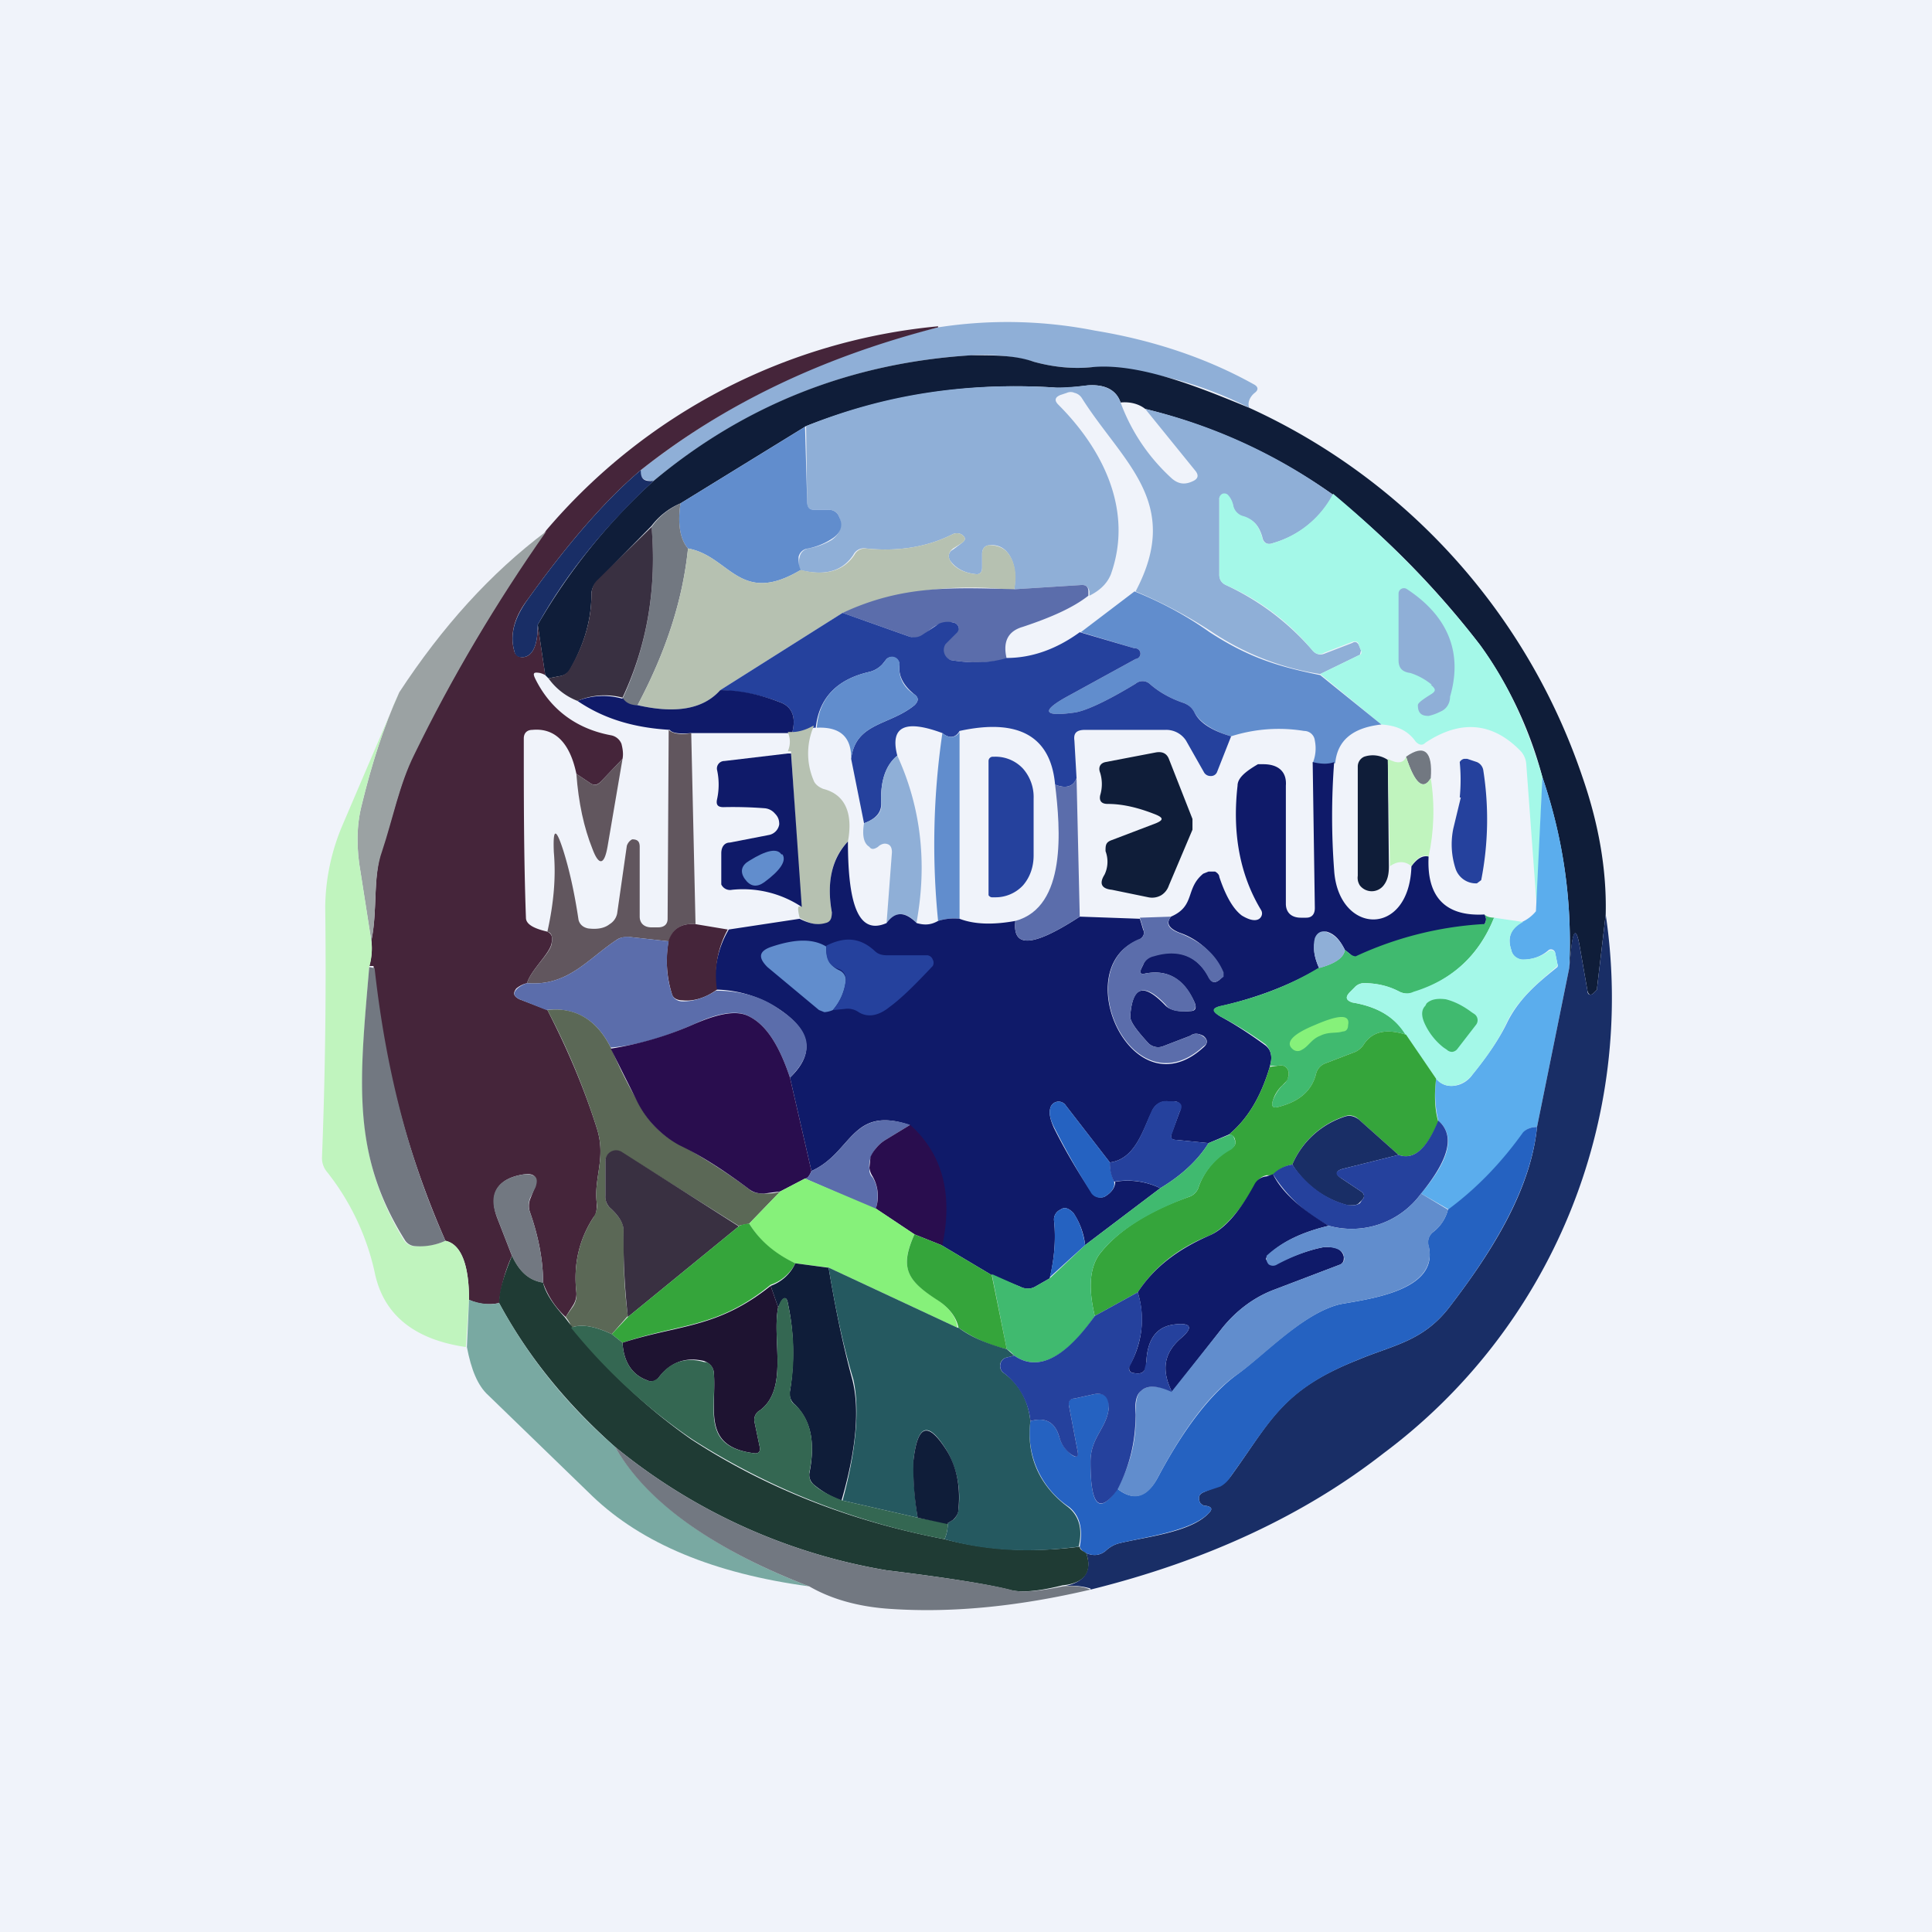 <!-- by TradingView --><svg width="18" height="18" viewBox="0 0 18 18" xmlns="http://www.w3.org/2000/svg"><path fill="#F0F3FA" d="M0 0h18v18H0z"/><path d="M11.64 3.8a3.47 3.47 0 0 0-1.46-.38c-.18.02-.37 0-.55-.05a1.74 1.74 0 0 0-.58-.06c-1.12.07-2.1.46-2.96 1.17-.09 0-.13-.02-.12-.1a7.05 7.05 0 0 1 2.77-1.33 4.2 4.2 0 0 1 1.46.03c.55.09 1.05.26 1.48.5.04.02.05.05.01.08-.05.04-.07.1-.05.14Z" fill="#8FAFD7"/><path d="M8.74 3.05c-1.09.28-2 .72-2.77 1.33-.32.27-.67.67-1.05 1.2-.13.17-.17.33-.13.48.01.05.05.07.1.06.08-.02.12-.12.12-.3l.07.47a.19.19 0 0 0-.05-.02c-.06-.01-.07 0-.04.06.14.28.38.46.7.52a.13.13 0 0 1 .1.08c.01.04.02.09.01.14l-.2.21c-.04.04-.07.04-.11.01l-.12-.08c-.06-.29-.2-.43-.41-.41-.05 0-.08.03-.08.08 0 .56 0 1.12.02 1.67 0 .06.07.1.2.13.04.02.05.05.04.1-.01.1-.19.25-.23.38a.24.24 0 0 0-.1.05c-.03.04-.03.07.03.1l.26.1c.18.35.34.72.46 1.1.09.28-.03.46 0 .7 0 .05 0 .1-.03.13-.13.2-.19.43-.16.7a.2.2 0 0 1-.03.12l-.07.11a.79.79 0 0 1-.21-.32c0-.2-.04-.42-.12-.65a.18.18 0 0 1 0-.13l.04-.1c.04-.1 0-.14-.09-.13-.22.03-.35.15-.26.4l.14.36a1.4 1.4 0 0 0-.12.44.44.44 0 0 1-.28-.03c0-.34-.08-.52-.22-.55A8.37 8.37 0 0 1 3.48 9h-.04a.6.6 0 0 0 .02-.24c.06-.29.01-.59.1-.85.1-.3.16-.6.3-.9.35-.7.76-1.4 1.23-2.07a5.46 5.46 0 0 1 3.65-1.9Z" fill="#45253A"/><path d="M11.64 3.8a5.83 5.83 0 0 1 3.1 3.43c.15.43.23.86.22 1.29l-.08.68v.02a1.5 1.5 0 0 1-.03.03c-.03.03-.05.02-.06-.02l-.07-.4c-.03-.18-.06-.18-.08 0l-.02.2c.03-.61-.05-1.2-.25-1.79a3.74 3.74 0 0 0-.58-1.23 8.2 8.2 0 0 0-1.37-1.4 5.15 5.15 0 0 0-1.75-.8c-.05-.04-.13-.07-.23-.06-.04-.12-.15-.17-.3-.16-.16.02-.27.03-.32.02-.8-.05-1.57.07-2.31.36l-1.17.72a.66.66 0 0 0-.27.21l-.5.51a.17.17 0 0 0-.06.13c0 .24-.07.47-.2.7a.13.13 0 0 1-.1.06l-.1.02-.03-.03-.07-.47c.29-.5.65-.95 1.08-1.34.85-.71 1.84-1.1 2.96-1.17.22 0 .41 0 .58.06.18.05.37.07.55.05.45-.04 1.02.2 1.46.38Z" fill="#0F1D39"/><path d="M10.44 3.75c.1.27.26.51.48.71.06.05.12.06.2.02.04-.02.05-.05.02-.09l-.47-.58c.63.15 1.22.42 1.75.8a.92.92 0 0 1-.56.45c-.05.02-.09 0-.1-.06-.03-.1-.08-.16-.17-.18a.13.13 0 0 1-.1-.1.2.2 0 0 0-.05-.1.05.05 0 0 0-.08.02v.71c0 .05.02.08.06.1.32.15.58.35.8.6.03.04.07.06.12.04l.26-.1c.03-.02.05 0 .06.02l.02.05-.01.04-.37.18a2.5 2.5 0 0 1-1.02-.4 4.34 4.34 0 0 0-.7-.37c.44-.83-.12-1.2-.5-1.8a.11.11 0 0 0-.07-.05c-.02-.01-.05-.01-.07 0l-.06.02c-.05.02-.06.05-.02.09.42.42.7.99.49 1.58-.04.1-.12.16-.2.2v-.04c-.01-.04-.03-.06-.07-.06l-.63.04c.02-.15 0-.27-.07-.35a.18.18 0 0 0-.16-.06c-.04 0-.07.03-.07.08v.13c0 .04-.02.06-.05.06-.12-.01-.2-.06-.25-.13-.02-.04-.01-.08.03-.1l.08-.06c.04-.03.04-.05 0-.08a.09.09 0 0 0-.09 0c-.24.12-.51.16-.8.13a.11.11 0 0 0-.12.06c-.1.15-.26.2-.5.14a.24.24 0 0 1 0-.12.1.1 0 0 1 .08-.08.63.63 0 0 0 .22-.08c.08-.06.1-.13.07-.21a.1.1 0 0 0-.1-.07h-.13c-.05 0-.07-.02-.07-.07l-.01-.71c.74-.3 1.5-.41 2.31-.36.06 0 .16 0 .31-.02.16-.01.27.04.31.16Z" fill="#8FAFD7"/><path d="m7.5 3.97.02.7c0 .06.02.08.07.08h.13a.1.1 0 0 1 .1.07c.04.08.01.15-.07.2a.63.63 0 0 1-.22.09.1.1 0 0 0-.09.08c0 .04 0 .08.02.12-.57.34-.66-.13-1.05-.2-.07-.08-.1-.22-.07-.42l1.17-.72Z" fill="#618DCD"/><path d="M5.97 4.39c0 .07.03.1.12.09-.43.4-.8.84-1.08 1.34 0 .18-.04.28-.12.3-.05.01-.09 0-.1-.06-.04-.15 0-.3.13-.48.38-.53.73-.93 1.05-1.2Z" fill="#192E66"/><path d="M12.42 4.6c.55.46 1 .93 1.37 1.41.25.34.44.75.58 1.23l-.05 1.24-.1-1.36a.2.2 0 0 0-.05-.12c-.26-.27-.56-.3-.89-.08-.03.03-.06.02-.09-.01-.07-.1-.17-.15-.32-.16l-.57-.47.37-.18c.01 0 .02-.02.01-.04l-.02-.05c0-.03-.03-.04-.06-.03l-.26.1c-.05.03-.09.01-.12-.03a2.17 2.17 0 0 0-.8-.6.1.1 0 0 1-.06-.1v-.7a.05.05 0 0 1 .03-.05.05.05 0 0 1 .05.01.2.2 0 0 1 .05.1.13.13 0 0 0 .1.1c.09.03.14.09.17.2.01.05.05.07.1.05a.92.92 0 0 0 .56-.46Z" fill="#A4F8E8"/><path d="M6.34 4.69c-.03.2 0 .34.07.42-.05.49-.21.97-.47 1.46a.14.14 0 0 1-.14-.06c.23-.5.32-1.03.27-1.6.07-.1.16-.17.27-.22Z" fill="#727881"/><path d="M6.07 4.9c.05.58-.04 1.11-.27 1.6a.65.65 0 0 0-.42.03.6.6 0 0 1-.27-.21l.1-.02a.13.13 0 0 0 .1-.07c.13-.22.2-.45.2-.69 0-.05.02-.1.05-.13l.51-.5Z" fill="#393041"/><path d="M5.09 4.95c-.47.67-.88 1.36-1.23 2.08-.14.28-.2.6-.3.9-.09.25-.04.55-.1.84l-.1-.64c-.04-.22-.04-.44.01-.63.09-.37.2-.72.35-1.05.4-.61.85-1.11 1.37-1.5Z" fill="#9BA2A3"/><path d="M9.45 5.5a3.14 3.14 0 0 0-1.6.21l-1.14.72c-.16.18-.42.22-.77.14.26-.49.42-.97.47-1.46.39.07.48.54 1.05.2.23.06.4.01.5-.14a.11.11 0 0 1 .1-.06c.3.03.57-.01.81-.13a.09.09 0 0 1 .09 0c.04.03.04.05 0 .08l-.08.05c-.04.03-.05.07-.03.11.04.07.13.12.25.13.03 0 .05-.02.05-.06v-.13c0-.05.03-.08.07-.08.07 0 .12.02.16.06.07.08.1.2.07.35Z" fill="#B6C1B1"/><path d="M10.14 5.55c-.14.11-.34.2-.61.29-.14.04-.19.14-.15.3-.16.04-.34.04-.52.01a.1.1 0 0 1-.07-.06.09.09 0 0 1 .02-.1l.1-.1a.06.06 0 0 0 .02-.05.06.06 0 0 0-.05-.04.2.2 0 0 0-.13.02c-.03 0-.08.04-.15.1a.14.14 0 0 1-.13.01l-.62-.22c.54-.25.98-.24 1.6-.22l.63-.04c.04 0 .06.02.06.06v.04Z" fill="#5B6DAB"/><path d="M10.57 5.51c.25.1.49.23.7.38.37.24.64.32 1.03.4l.57.46c-.27.03-.41.15-.43.36a.57.57 0 0 1-.21 0 .36.36 0 0 0 .02-.21.1.1 0 0 0-.1-.09 1.46 1.46 0 0 0-.68.05c-.17-.05-.29-.13-.34-.22a.19.19 0 0 0-.1-.09c-.12-.04-.23-.1-.32-.18a.1.1 0 0 0-.13 0c-.28.17-.48.26-.58.27-.29.04-.3-.02-.04-.16l.62-.34a.05.05 0 0 0-.01-.1l-.5-.15.5-.38Z" fill="#618DCD"/><path d="M13.34 6.38a.6.6 0 0 0-.2-.11c-.08-.01-.11-.05-.11-.12v-.62a.05.05 0 0 1 .08-.04c.38.25.52.59.4 1 0 .07-.04.12-.09.14a.45.45 0 0 1-.11.04c-.06 0-.1-.02-.1-.1 0-.02.04-.05.12-.1.05-.03.05-.05 0-.09Z" fill="#8FAFD7"/><path d="m7.85 5.71.62.22a.14.14 0 0 0 .13-.02l.15-.1a.2.2 0 0 1 .13-.01.06.06 0 0 1 .05.04.06.06 0 0 1-.02.06l-.1.1a.1.1 0 0 0 .05.15c.18.03.36.03.52-.02.23 0 .46-.08.68-.24l.51.15a.05.05 0 0 1 .01.1l-.62.34c-.26.14-.25.2.04.16.1-.01.3-.1.58-.27a.1.1 0 0 1 .13 0c.09.08.2.14.32.18.05.02.08.05.1.09.05.1.17.17.34.22l-.13.33a.06.06 0 0 1-.06.04.07.07 0 0 1-.06-.03l-.17-.3a.22.22 0 0 0-.19-.1h-.75c-.08 0-.11.03-.1.1l.02.35c-.03.08-.1.1-.2.06-.04-.45-.34-.62-.89-.5-.04.07-.1.07-.16.02-.35-.13-.49-.06-.42.21-.11.09-.16.24-.15.45 0 .08-.05.14-.16.18l-.12-.6c.04-.34.36-.31.59-.5.04-.04.04-.07 0-.1-.1-.08-.15-.17-.14-.27a.07.07 0 0 0-.04-.07.07.07 0 0 0-.08.01l-.04.05a.25.25 0 0 1-.12.07c-.31.07-.47.25-.5.52h-.02a.36.36 0 0 1-.2.05c.04-.15 0-.25-.12-.29-.18-.07-.37-.1-.55-.11l1.14-.72Z" fill="#25419D"/><path d="M7.93 7.06c0-.2-.11-.29-.32-.28.02-.27.18-.45.49-.52a.25.25 0 0 0 .12-.07l.04-.05a.07.07 0 0 1 .12.06c-.01.1.03.2.14.27.04.03.04.06 0 .1-.23.19-.55.16-.59.5Z" fill="#618DCD"/><path d="M5.8 6.5c.03.05.08.07.14.07.35.08.61.04.77-.14.18 0 .37.04.55.11.12.04.16.14.12.29H6.44c-.11.01-.18 0-.2-.03-.33-.02-.61-.1-.86-.27a.65.65 0 0 1 .42-.02Z" fill="#0F1A69"/><path d="M3.72 6.45c-.15.33-.26.68-.35 1.05-.05.2-.05.4-.01.63l.1.64a.6.6 0 0 1-.02.24c-.09 1.06-.16 1.75.32 2.54a.12.12 0 0 0 .11.06c.13 0 .22-.02.28-.05.14.03.22.21.22.55l-.03.44c-.48-.07-.77-.3-.85-.7a2.3 2.3 0 0 0-.45-.94.2.2 0 0 1-.04-.13c.03-.76.04-1.54.03-2.33a2 2 0 0 1 .16-.76l.53-1.24Z" fill="#C0F4BE"/><path d="M7.58 6.77a.64.64 0 0 0 0 .5c.01.03.04.06.09.08.2.05.28.22.23.49-.15.15-.2.38-.15.67 0 .04-.01.08-.06.1-.07.01-.15 0-.24-.06-.02-.08-.02-.12.01-.1L7.37 7h-.03c.03-.07.02-.13 0-.18h.04c.06 0 .13-.02.2-.06Z" fill="#B6C1B1"/><path d="m6.44 6.83.04 1.78c-.13-.01-.21.04-.25.16l-.36-.04c-.05 0-.09 0-.13.03-.27.18-.45.43-.83.4.04-.13.22-.28.23-.37.01-.06 0-.1-.04-.11.06-.27.08-.51.06-.74-.01-.23.02-.23.09-.01.05.16.1.37.14.64.01.04.04.07.09.08.08.01.15 0 .2-.04a.15.15 0 0 0 .07-.1l.09-.63c.01-.03.03-.05.05-.06.05 0 .07.02.07.07v.65c0 .06.04.1.11.1h.06c.06 0 .09-.03.09-.08l.01-1.76c.03.03.1.05.21.03Z" fill="#61565E"/><path d="M8.94 6.82v1.74a.5.5 0 0 0-.2.02 7.14 7.14 0 0 1 .04-1.75c.06.05.12.05.16-.01Z" fill="#618DCD"/><path d="M7.34 7.02h.03l.1 1.43a.99.99 0 0 0-.65-.16.09.09 0 0 1-.1-.05V7.95c0-.06.03-.1.08-.1l.36-.07a.12.12 0 0 0 .1-.1c0-.04-.01-.07-.04-.1a.14.14 0 0 0-.1-.05 3.82 3.82 0 0 0-.38-.01c-.05 0-.07-.02-.06-.07a.64.64 0 0 0 0-.28.07.07 0 0 1 .07-.08l.59-.07Z" fill="#0F1A69"/><path d="M10.77 7.59c-.15-.06-.3-.1-.45-.1-.06 0-.08-.03-.07-.08a.36.36 0 0 0 0-.21c-.02-.05 0-.09.05-.1l.47-.09c.06-.01.1.01.12.06l.22.56v.1l-.22.52a.17.17 0 0 1-.07.09.17.17 0 0 1-.12.02l-.34-.07c-.1-.01-.12-.06-.07-.14.03-.06.04-.14.01-.22 0-.05 0-.08.05-.1l.42-.16c.07-.03.07-.05 0-.08Z" fill="#0F1D39"/><path d="M13.33 7.25c-.07.12-.15.05-.23-.2.17-.12.25-.05.23.2Z" fill="#727881"/><path d="M8.54 8.6c-.1-.11-.2-.11-.28 0l.05-.66c0-.05-.02-.08-.07-.08a.1.1 0 0 0-.06.03c-.03.02-.06.03-.08 0-.05-.03-.07-.1-.05-.22.11-.04.17-.1.16-.18-.01-.21.04-.36.15-.45.22.48.28 1 .18 1.55Z" fill="#8FAFD7"/><path d="m12.93 7.08.01.99c0 .07-.01.13-.05.18a.14.14 0 0 1-.22 0 .13.13 0 0 1-.02-.09V7.14a.1.1 0 0 1 .06-.09.25.25 0 0 1 .22.03Z" fill="#0F1D39"/><path d="m5.8 7.07-.14.82c-.03.17-.08.18-.14.02-.08-.2-.13-.43-.15-.7l.12.08c.04.03.07.03.1 0l.21-.22Z" fill="#61565E"/><path d="M9.21 7.09a.04.04 0 0 1 .04-.04h.02a.35.35 0 0 1 .26.11.4.4 0 0 1 .1.28v.53c0 .1-.03.2-.1.28a.35.35 0 0 1-.26.11h-.03a.04.04 0 0 1-.03-.02V7.09Z" fill="#25419D"/><path d="M12.23 7.1c.08.02.15.02.2 0a6.7 6.7 0 0 0 0 1.01c.04.6.7.63.72-.04.06-.08.11-.1.16-.09-.02.38.16.56.52.54.02.03.02.06 0 .09l-.02.01h-.02a3.28 3.28 0 0 0-1.16.3.1.1 0 0 1-.05-.03l-.05-.04c-.05-.1-.1-.15-.17-.17-.05 0-.09.01-.1.06-.03.08-.02.17.03.28-.29.17-.6.28-.9.35-.1.02-.1.05-.02.1.13.07.27.16.42.27.05.04.07.1.04.2-.08.27-.2.48-.38.63l-.19.08-.3-.03c-.05 0-.06-.02-.04-.07l.07-.19c.03-.06 0-.1-.06-.1h-.05a.15.15 0 0 0-.15.1c-.08.16-.15.44-.39.47l-.41-.53a.08.08 0 0 0-.14.01c-.02.05-.01.11.03.2.11.22.23.42.35.6a.1.1 0 0 0 .12.04c.07-.04.1-.09.1-.14a.7.7 0 0 1 .42.06l-.7.53a.67.67 0 0 0-.11-.3c-.04-.04-.08-.06-.12-.03a.1.1 0 0 0-.06.1c.02.19 0 .37-.04.54l-.14.08a.14.14 0 0 1-.13 0l-.27-.11-.47-.28c.1-.48 0-.85-.3-1.12-.54-.18-.53.26-.91.43l-.2-.87c.23-.22.2-.43-.09-.63a1.1 1.1 0 0 0-.6-.19.89.89 0 0 1 .12-.56l.66-.1c.1.05.17.06.24.04.05-.01.06-.05.06-.1-.05-.28 0-.5.15-.66 0 .62.11.87.36.76.08-.11.17-.11.28 0 .07.02.13.02.2-.02a.5.5 0 0 1 .2-.02c.13.05.3.06.52.02-.03.26.17.24.6-.04l.56.02.03.1c.02.04 0 .08-.05.1-.65.27-.05 1.6.61 1 .05-.04.04-.08 0-.11-.04-.02-.08-.03-.12 0l-.26.1a.13.13 0 0 1-.13-.03c-.11-.12-.17-.2-.17-.25.02-.28.12-.32.33-.1.04.04.12.06.23.05.05 0 .06-.03.04-.08-.1-.22-.25-.31-.46-.27-.04.01-.05 0-.04-.04l.02-.04a.14.14 0 0 1 .1-.09c.23-.06.4 0 .51.2.03.06.06.06.1.03l.03-.03v-.04a.67.67 0 0 0-.4-.37c-.1-.04-.13-.09-.08-.15.23-.1.13-.26.3-.4l.05-.02h.06c.02.01.04.03.04.05.06.18.13.3.21.36.05.03.1.05.14.04a.06.06 0 0 0 .04-.03.06.06 0 0 0 0-.06c-.2-.33-.27-.72-.22-1.16 0-.07.07-.13.19-.2h.05c.14 0 .22.07.21.2v1.1c0 .08.05.13.14.13h.05c.05 0 .08-.03.08-.09l-.02-1.35Z" fill="#0F1A69"/><path d="M13.1 7.05c.08.25.16.32.23.2.04.25.03.5-.02.73-.05-.02-.1 0-.16.09-.06-.05-.13-.05-.2 0l-.02-1c.09.05.15.04.17-.02Z" fill="#C0F4BE"/><path d="M13.6 7.43a1.69 1.69 0 0 0 0-.33.06.06 0 0 1 .04-.03h.03l.09.03a.1.1 0 0 1 .06.08 2.94 2.94 0 0 1-.02 1.02l-.04.03a.2.2 0 0 1-.2-.14.73.73 0 0 1-.02-.37l.07-.29Z" fill="#25419D"/><path d="M10.06 8.54c-.43.28-.63.3-.6.04.48-.13.42-.86.37-1.27.1.04.17.02.2-.06l.03 1.3Z" fill="#5B6DAB"/><path d="M14.37 7.24c.2.58.28 1.18.25 1.78l-.3 1.48c-.06 0-.1.02-.12.05-.2.28-.44.52-.7.72l-.26-.15c.27-.32.32-.54.16-.68a1.1 1.1 0 0 1-.02-.39c.05.06.12.08.2.06.04-.01.1-.04.14-.1.13-.16.25-.33.33-.5.12-.23.3-.37.46-.5a.03.03 0 0 0 0-.03l-.02-.1a.04.04 0 0 0-.02-.03.04.04 0 0 0-.04 0 .35.35 0 0 1-.25.09.11.11 0 0 1-.1-.09c-.04-.12 0-.2.1-.26a.36.36 0 0 0 .13-.1l.06-1.25Z" fill="#5BADED"/><path d="M7.29 7.96c.04.06-.02.15-.17.26-.07.05-.13.04-.18-.03-.05-.07-.03-.13.04-.17.16-.1.26-.12.3-.06Z" fill="#618DCD"/><path d="M10.91 8.54c-.05.06-.03.11.07.15.21.08.35.2.42.37v.04l-.04.03c-.04.03-.07.03-.1-.02-.1-.2-.28-.27-.51-.2a.14.14 0 0 0-.1.08l-.02.04c-.01.04 0 .05.04.04.21-.04.37.05.46.27.02.05 0 .08-.04.08-.11.01-.19 0-.23-.06-.2-.21-.31-.17-.33.11 0 .05.06.13.17.25a.13.13 0 0 0 .13.03l.26-.1c.04-.03.08-.02.11 0 .05.03.06.07.01.1-.66.6-1.26-.72-.6-1 .04-.01.06-.05.04-.1l-.03-.1.3-.01Z" fill="#5B6DAB"/><path d="M13.92 8.55c-.14.35-.39.58-.75.7a.18.18 0 0 1-.13-.01.71.71 0 0 0-.34-.08.12.12 0 0 0-.08.04l-.04.04c-.05.05-.04.08.02.1.24.04.4.14.5.3-.19-.06-.32-.03-.4.1a.19.19 0 0 1-.1.07l-.26.1a.14.14 0 0 0-.08.1c-.04.15-.15.25-.34.3-.06.02-.08 0-.06-.06.02-.05.05-.1.09-.14a.14.14 0 0 0 .05-.07.1.1 0 0 0 0-.07c-.02-.04-.05-.05-.1-.04h-.07c.03-.08.01-.15-.04-.2a3.4 3.4 0 0 0-.42-.26c-.09-.05-.08-.08.01-.1.32-.07.62-.18.9-.35.16-.04.24-.1.25-.17l.05.04a.1.1 0 0 0 .05.02 3.28 3.28 0 0 1 1.18-.3h.02c.02-.03.02-.06 0-.09.02.02.05.03.1.03Z" fill="#40BA6F"/><path d="M10.16 14.8a.61.61 0 0 0-.26-.02c.2-.03.28-.14.22-.31.07.03.13.02.18-.02a.29.29 0 0 1 .12-.07c.24-.06.67-.1.84-.28.04-.04.03-.06-.02-.07-.03 0-.04-.01-.06-.03-.02-.05-.01-.08.04-.1l.14-.06a.26.26 0 0 0 .11-.09c.37-.51.47-.8 1.18-1.08.33-.14.61-.17.86-.5.36-.47.75-1.06.81-1.67l.3-1.48.02-.2c.02-.17.05-.17.08.01l.07.4c0 .04.03.05.06.02l.03-.03V9.2l.08-.68a5.29 5.29 0 0 1-2.07 5.02c-.73.57-1.64 1-2.73 1.27Z" fill="#192E66"/><path d="M14.19 8.59c-.11.06-.15.14-.11.26.01.05.05.08.1.09.08 0 .17-.02.25-.08a.04.04 0 0 1 .06.02l.02.1V9c-.16.14-.34.28-.46.5-.08.18-.2.35-.33.51a.28.28 0 0 1-.15.1.18.18 0 0 1-.19-.06l-.28-.4c-.1-.17-.26-.27-.5-.31-.06-.02-.07-.05-.02-.1l.04-.04a.12.12 0 0 1 .08-.04c.12 0 .23.02.34.08.04.02.09.02.13 0 .36-.11.61-.34.75-.69l.27.04Z" fill="#A4F8E8"/><path d="m6.48 8.61.3.05a.89.89 0 0 0-.1.56c-.11.08-.22.11-.32.1-.05 0-.09-.02-.1-.06a1.04 1.04 0 0 1-.03-.5c.04-.11.12-.16.25-.15Z" fill="#45253A"/><path d="M12.53 8.85c-.01.08-.1.13-.24.17-.05-.11-.06-.2-.04-.28.02-.05.06-.07.1-.06.07.02.13.07.18.17Z" fill="#8FAFD7"/><path d="M6.23 8.77c-.03.17-.02.34.03.49.01.04.05.07.1.07.1 0 .2-.03.31-.1.24 0 .44.06.6.18.3.2.32.4.09.63-.1-.3-.22-.49-.38-.57-.1-.06-.28-.04-.51.07-.27.12-.53.2-.78.22-.13-.26-.33-.38-.6-.35l-.25-.1c-.06-.03-.06-.06-.02-.1a.24.24 0 0 1 .09-.05c.38.03.56-.22.83-.4a.18.18 0 0 1 .13-.03l.36.04Z" fill="#5B6DAB"/><path d="M7.7 8.81c-.01.11.03.19.12.23a.1.1 0 0 1 .06.1.5.5 0 0 1-.12.27.22.22 0 0 1-.08.02l-.05-.02-.48-.4c-.09-.09-.08-.15.04-.19.21-.07.38-.08.51 0Z" fill="#618DCD"/><path d="M7.76 9.41a.5.5 0 0 0 .12-.28.1.1 0 0 0-.06-.1c-.1-.03-.13-.1-.12-.22.18-.09.32-.07.45.05.03.03.07.04.11.04h.38a.06.06 0 0 1 .05.04.06.06 0 0 1 0 .06c-.16.17-.29.3-.4.38-.11.09-.21.1-.29.05a.18.18 0 0 0-.13-.03l-.1.01Z" fill="#25419D"/><path d="M4.15 11.56a.57.57 0 0 1-.28.05.12.12 0 0 1-.1-.06c-.5-.8-.42-1.48-.33-2.54a5.68 5.68 0 0 1 .05.01c.1.91.31 1.76.66 2.54Z" fill="#727881"/><path d="M13.58 9.77a.07.07 0 0 1-.05.03.07.07 0 0 1-.05-.02l-.03-.02a.6.6 0 0 1-.17-.21c-.04-.08-.04-.14 0-.18l.01-.02c.04-.04.1-.05.18-.04.08.02.16.06.24.12l.03.02a.07.07 0 0 1 .01.1l-.17.22Z" fill="#40BA6F"/><path d="M5.69 9.76c.07.16.15.33.25.5.1.2.24.33.39.4.23.13.45.27.65.42.03.03.08.04.14.04.05 0 .1 0 .15-.02l-.29.3-.1.02-1.1-.69a.1.1 0 0 0-.14.09v.32c0 .04.01.08.04.11.09.08.13.15.13.21 0 .26 0 .52.04.8l-.15.17c-.15-.07-.28-.1-.38-.06 0-.03-.02-.06-.05-.1l.07-.1a.2.2 0 0 0 .03-.13c-.03-.27.03-.5.16-.7a.19.19 0 0 0 .03-.13c-.03-.24.09-.42 0-.7a6.68 6.68 0 0 0-.46-1.1c.26-.03.46.09.59.35Z" fill="#5B6856"/><path d="m7.36 10.04.2.87c-.02.05-.04.07-.06.07l-.23.12-.15.02c-.06 0-.1-.01-.14-.04-.2-.15-.42-.3-.65-.41a.94.94 0 0 1-.39-.4l-.25-.5c.25-.04.51-.11.78-.23.23-.1.4-.13.51-.07.16.08.28.27.38.57Z" fill="#290D4E"/><path d="M12.3 9.65c-.08.03-.11.1-.17.13a.07.07 0 0 1-.08 0c-.08-.06-.02-.14.2-.23.23-.1.33-.1.31 0 0 .04-.02.06-.05.06-.06.02-.13 0-.21.04Z" fill="#86F17A"/><path d="m13.1 9.64.28.41c-.02.16-.01.3.02.4-.11.26-.23.36-.37.31l-.37-.33a.12.12 0 0 0-.13-.03.8.8 0 0 0-.49.45.31.31 0 0 0-.18.1h-.06a.14.14 0 0 0-.1.08c-.15.26-.3.42-.43.48-.3.12-.52.3-.67.53l-.4.22c-.06-.25-.05-.44.04-.57.16-.21.44-.4.84-.54a.14.14 0 0 0 .09-.1.68.68 0 0 1 .3-.35c.04-.02.05-.05.03-.1-.01-.02-.03-.03-.05-.03.18-.15.3-.36.38-.63l.07-.01c.05-.01.08 0 .1.04a.1.1 0 0 1 0 .07c0 .02-.02.04-.05.07a.32.32 0 0 0-.09.14c-.02.06 0 .08.06.06.19-.05.3-.15.34-.3a.14.14 0 0 1 .08-.1l.26-.1a.19.19 0 0 0 .1-.07c.08-.13.21-.16.4-.1Z" fill="#35A53B"/><path d="M10.34 10.83c0 .07.02.13.04.18.01.05-.02.1-.09.14a.1.1 0 0 1-.12-.03 7.7 7.7 0 0 1-.35-.62c-.04-.08-.05-.14-.03-.19a.08.08 0 0 1 .14-.01l.41.53Z" fill="#2562C1"/><path d="M11.26 10.65c-.1.16-.25.3-.45.42a.7.7 0 0 0-.43-.06.37.37 0 0 1-.04-.18c.24-.03.31-.31.39-.48.03-.06.08-.1.15-.09h.05c.07 0 .1.04.06.1l-.07.2c-.02.04 0 .06.04.06l.3.03Z" fill="#25419D"/><path d="m13.03 10.76-.52.13c-.07.02-.07.05-.01.09l.18.12c.03.02.04.05.01.08l-.03.03c-.02.02-.05.02-.1.02a.86.86 0 0 1-.52-.38.8.8 0 0 1 .5-.45c.04-.01.08 0 .12.03l.37.33Z" fill="#192E66"/><path d="m8.48 10.48-.23.14a.34.34 0 0 0-.09.08.3.3 0 0 0-.05.09.23.23 0 0 0-.01.1c0 .02 0 .05.03.08.05.08.06.18.03.3l-.66-.29c.02 0 .04-.02.06-.07.38-.17.37-.61.92-.43Z" fill="#5B6DAB"/><path d="m8.77 11.6-.25-.1-.36-.24a.37.37 0 0 0-.03-.3.19.19 0 0 1-.03-.08l.01-.1a.3.3 0 0 1 .05-.08.34.34 0 0 1 .09-.08l.23-.14c.3.27.4.64.3 1.12Z" fill="#290D4E"/><path d="M13.24 11.12a.8.8 0 0 1-.86.3 1.35 1.35 0 0 1-.52-.48.32.32 0 0 1 .18-.09c.14.2.32.33.53.38.04 0 .07 0 .1-.02l.02-.03c.03-.03.02-.06-.01-.08l-.18-.12c-.07-.04-.06-.07.01-.09l.52-.13c.14.05.26-.05.37-.32.16.14.1.36-.16.68Z" fill="#25419D"/><path d="M14.32 10.5c-.06.6-.45 1.2-.81 1.67-.25.33-.53.36-.86.5-.7.28-.81.57-1.18 1.08a.26.26 0 0 1-.1.1l-.15.05c-.05.02-.06.05-.04.1.02.02.03.03.06.03.05.01.06.03.02.07-.17.17-.6.22-.84.28a.29.29 0 0 0-.12.07c-.05.04-.11.05-.18.02a.1.1 0 0 1-.06-.06c.03-.17 0-.29-.1-.37a.83.83 0 0 1-.36-.8c.14-.04.23.01.27.15.02.07.06.12.11.16.05.04.07.02.06-.03l-.08-.42c-.01-.04 0-.07.05-.07l.18-.04c.1-.02.15.02.14.13-.02.19-.17.27-.17.5 0 .41.08.5.25.25.15.12.28.08.38-.11.25-.47.5-.78.73-.95.24-.17.62-.58.97-.66.28-.05.92-.13.82-.54a.12.12 0 0 1 .04-.13.38.38 0 0 0 .14-.21c.27-.2.5-.44.7-.72.03-.03.07-.05.13-.05Z" fill="#2562C1"/><path d="M11.45 10.57c.02 0 .04 0 .05.04.02.04.01.07-.03.1a.67.67 0 0 0-.3.34.14.14 0 0 1-.09.1c-.4.15-.68.33-.84.54-.09.13-.1.32-.04.57-.14.21-.45.58-.75.37a.27.27 0 0 0-.07-.06l-.14-.7.27.12c.05.02.09.02.13 0l.14-.08.33-.31.7-.53c.2-.12.35-.26.45-.42l.2-.08Z" fill="#40BA6F"/><path d="m6.89 11.42-1.04.85a6.25 6.25 0 0 1-.04-.8c0-.07-.04-.14-.13-.22a.15.15 0 0 1-.04-.11v-.32a.1.1 0 0 1 .05-.09.1.1 0 0 1 .1 0l1.1.7Z" fill="#393041"/><path d="M5.06 11.95c-.13-.02-.22-.1-.29-.25l-.14-.36c-.1-.25.04-.37.26-.4.1 0 .13.03.1.12l-.05.1a.18.18 0 0 0 0 .14c.08.23.12.45.12.65Z" fill="#727881"/><path d="M11.86 10.94c.08.16.25.32.52.48-.25.06-.44.15-.57.28-.01.01-.02.03-.01.04l.02.03c.03.02.05.02.08 0 .17-.08.32-.13.43-.15a.3.3 0 0 1 .06 0c.08 0 .12.04.13.09 0 .03 0 .05-.03.07l-.63.24c-.18.07-.34.19-.47.35l-.47.6c-.1-.2-.08-.36.08-.5.12-.1.1-.15-.06-.13-.16.02-.25.13-.26.35 0 .04 0 .07-.02.08-.02.03-.06.03-.11.02a.04.04 0 0 1-.03-.04v-.02a.86.86 0 0 0 .08-.69c.15-.23.37-.4.67-.53.14-.06.28-.22.42-.48a.14.14 0 0 1 .11-.07l.06-.02Z" fill="#0F1A69"/><path d="m7.5 10.98.66.28.36.24c-.14.3-.07.43.2.6.12.08.19.17.2.27l-1.2-.56-.31-.04a.93.93 0 0 1-.43-.37l.29-.3.23-.12Z" fill="#86F17A"/><path d="m13.24 11.12.25.15a.37.37 0 0 1-.14.21.12.12 0 0 0-.04.12c.1.42-.54.5-.82.55-.35.08-.73.5-.97.66-.24.17-.48.48-.73.95-.1.2-.23.23-.38.11.12-.22.18-.45.17-.7 0-.1.01-.18.05-.21.06-.06.16-.05.29 0l.47-.59c.13-.16.29-.28.47-.35l.63-.24c.03-.02.04-.04.03-.07 0-.05-.05-.08-.13-.09a.3.3 0 0 0-.06 0c-.11.02-.26.07-.43.16a.07.07 0 0 1-.08 0 .08.08 0 0 1-.02-.04v-.04c.14-.13.33-.22.58-.28a.8.8 0 0 0 .86-.3Z" fill="#618DCD"/><path d="m10.11 11.6-.33.3c.04-.16.06-.34.04-.53a.1.1 0 0 1 .06-.1c.04-.03.08-.01.12.03.05.07.09.17.11.3Z" fill="#2562C1"/><path d="M6.98 11.4c.1.16.24.28.43.37a.4.4 0 0 1-.23.2c-.5.41-.86.36-1.38.54l-.1-.08.15-.16 1.04-.85a.27.27 0 0 1 .1-.02ZM8.77 11.6l.47.28.14.69a1.28 1.28 0 0 1-.45-.2c-.02-.1-.09-.19-.2-.26-.28-.18-.35-.3-.21-.61l.25.1Z" fill="#35A53B"/><path d="M5.06 11.95c.02.09.09.2.2.32a5.25 5.25 0 0 0 1.18 1.14c.69.45 1.47.76 2.36.93.38.1.8.13 1.26.07 0 .03.03.04.06.06.06.17-.01.28-.22.3-.24.06-.4.07-.5.04-.2-.05-.57-.11-1.14-.18a5.4 5.4 0 0 1-2.53-1.15c-.45-.4-.81-.84-1.08-1.34 0-.12.05-.27.12-.44.07.15.16.23.29.25Z" fill="#1F3B34"/><path d="M7.72 11.81c.06.36.13.71.22 1.04.07.27.04.65-.1 1.13a.84.84 0 0 1-.26-.15.12.12 0 0 1-.04-.1c.06-.3.01-.5-.13-.64a.13.13 0 0 1-.05-.13 2.2 2.2 0 0 0-.02-.82c-.01-.06-.04-.06-.07 0l-.02.04-.07-.2a.4.4 0 0 0 .23-.21l.3.04Z" fill="#0F1D39"/><path d="M8.93 12.37c.12.09.27.15.45.2l.07.06-.08.02a.08.08 0 0 0-.02.14c.15.11.23.26.25.45-.04.32.08.6.35.8.1.08.14.2.1.37-.45.06-.87.04-1.25-.07a.35.35 0 0 0 .03-.15l.05-.03a.14.14 0 0 0 .05-.1.88.88 0 0 0-.1-.53c-.18-.3-.28-.27-.32.08 0 .1 0 .28.04.53l-.7-.16c.13-.48.16-.86.1-1.13-.1-.33-.17-.68-.23-1.04l1.2.56Z" fill="#255960"/><path d="m7.18 11.98.07.2c-.06.3.1.76-.17.96a.1.1 0 0 0-.05.11l.05.24a.05.05 0 0 1-.01.04.05.05 0 0 1-.04.01c-.5-.06-.35-.42-.38-.76-.01-.05-.04-.08-.09-.1-.17-.04-.31.01-.42.15-.03.04-.07.05-.11.03-.14-.05-.22-.17-.23-.35.52-.17.88-.13 1.38-.53Z" fill="#1E1331"/><path d="M10.6 12.04c.07.22.05.45-.08.7a.04.04 0 0 0 .03.05c.05.01.09.01.11-.02l.02-.08c.01-.22.1-.33.26-.35.16-.02.18.03.06.13-.16.14-.18.3-.08.5-.13-.06-.23-.07-.29-.01-.04.03-.06.1-.05.22 0 .24-.05.47-.17.7-.17.23-.25.15-.25-.26 0-.23.15-.31.17-.5 0-.1-.04-.15-.14-.13l-.18.04c-.04 0-.06.03-.05.07l.08.42c.01.05 0 .07-.06.03a.28.28 0 0 1-.11-.16c-.04-.14-.13-.19-.27-.15a.64.64 0 0 0-.25-.45.08.08 0 0 1-.03-.08.08.08 0 0 1 .05-.06l.08-.02c.3.21.6-.16.75-.37l.4-.22Z" fill="#25419D"/><path d="M4.65 12.14c.27.5.63.95 1.08 1.34.3.51.9.95 1.81 1.3-.89-.12-1.56-.4-2.02-.84L4.55 13c-.1-.09-.16-.24-.2-.45l.02-.44c.1.04.2.05.28.03Z" fill="#79A9A2"/><path d="m7.85 13.98.7.16.28.05c0 .03 0 .08-.03.15a6.63 6.63 0 0 1-2.35-.93 5.25 5.25 0 0 1-1.13-1.04c.1-.04.23-.01.38.06l.1.08c.01.18.09.3.23.35.04.02.08 0 .11-.03.1-.14.25-.19.42-.14.05 0 .08.04.09.09.03.34-.13.7.38.76a.05.05 0 0 0 .04-.01.05.05 0 0 0 .01-.04l-.05-.24a.1.1 0 0 1 .05-.11c.27-.2.11-.66.17-.96l.02-.05c.03-.05.06-.05.07.01.06.28.07.55.02.82 0 .05 0 .1.05.13.14.13.19.34.13.63 0 .04 0 .08.04.11.05.05.14.1.27.15Z" fill="#346752"/><path d="m8.83 14.2-.28-.06a2.66 2.66 0 0 1-.04-.53c.04-.35.14-.37.32-.08.08.14.12.31.1.53 0 .04-.02.07-.05.1l-.05.03Z" fill="#0F1D39"/><path d="M9.9 14.78c.1-.01.19 0 .26.03-.64.15-1.26.22-1.86.18-.32-.02-.57-.1-.76-.21-.91-.35-1.52-.79-1.81-1.3a5.4 5.4 0 0 0 2.53 1.15c.57.07.95.13 1.15.18.09.03.25.02.49-.03Z" fill="#727881"/></svg>